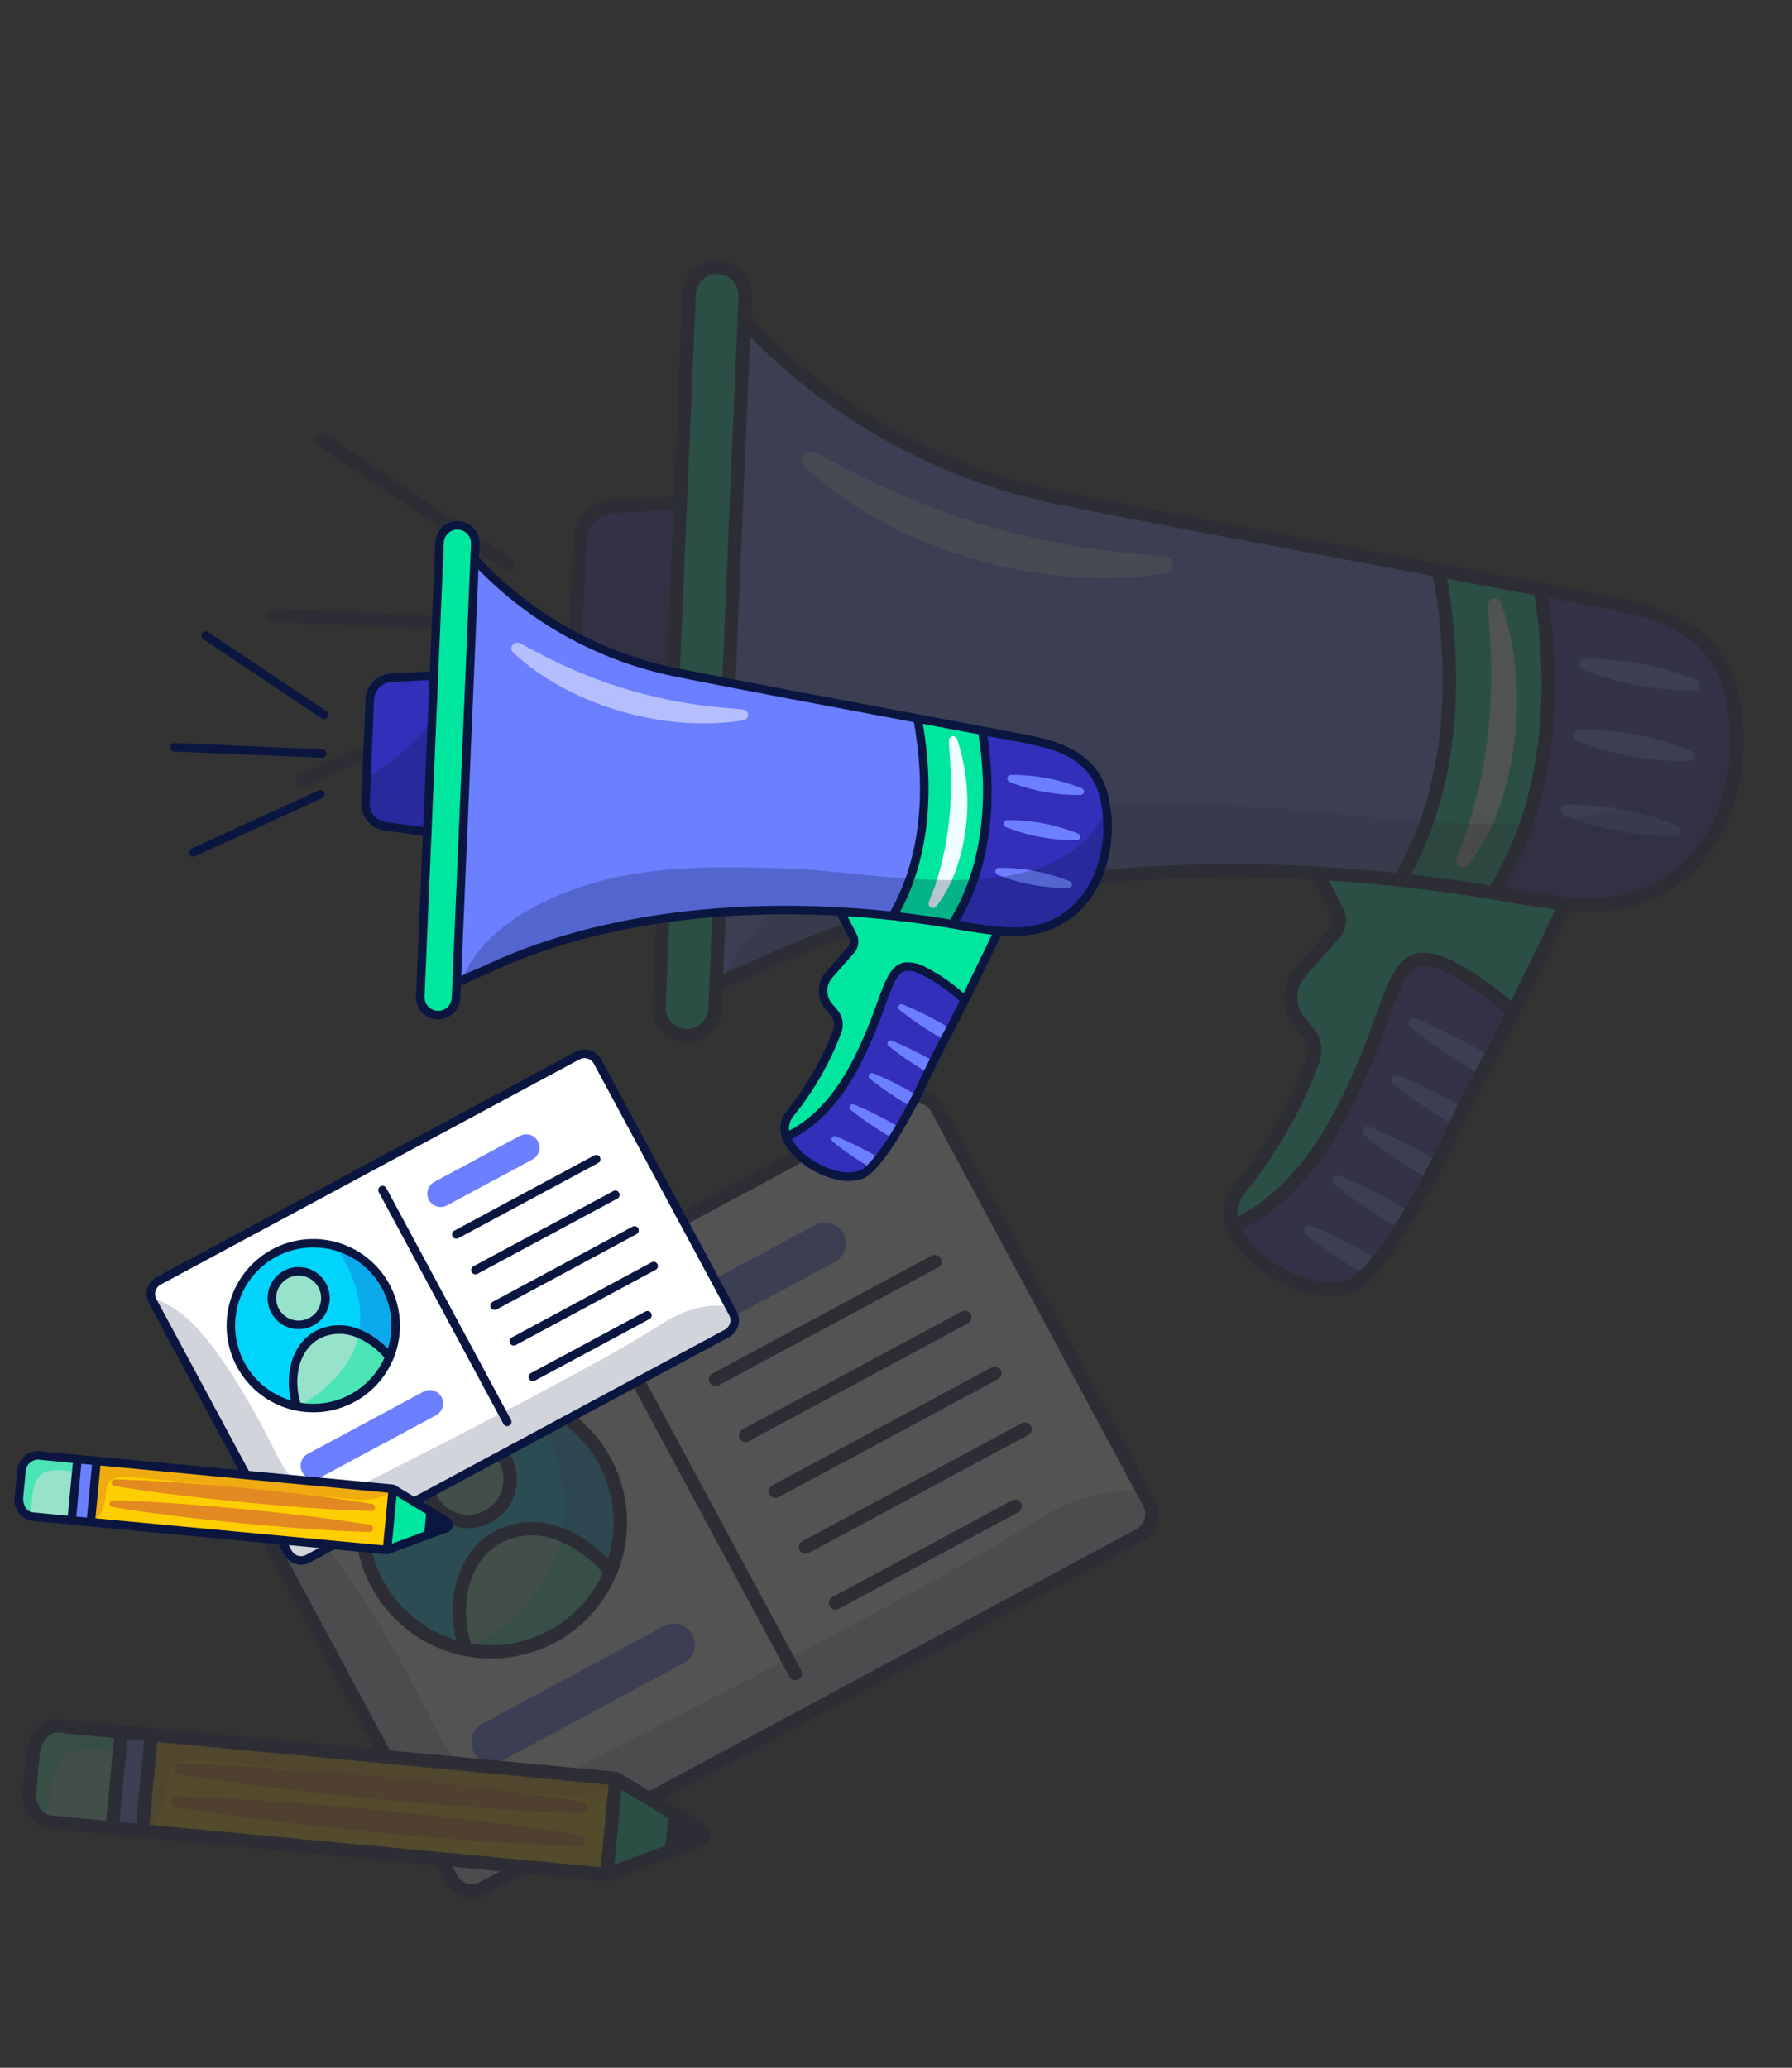 <svg xmlns="http://www.w3.org/2000/svg" width="285.794" height="329.768" viewBox="0 0 285.794 329.768"><rect x="0" y="0" width="285.794" height="329.768" fill="#333333" stroke="none"/><defs><style>.a{opacity:0.16;}.b,.n{fill:#01e69f;}.c,.m{fill:#332fba;}.d{fill:#6b7fff;}.e,.j{fill:#0a1640;}.f,.i{fill:#fff;}.f,.n,.p,.q{opacity:0.5;}.g{fill:#efffff;}.h,.m{opacity:0.25;}.j{opacity:0.18;}.k{fill:#00d4fc;}.l{fill:#96e2cb;}.o{fill:#ffce00;}.p,.r{fill:#e38921;}</style></defs><g transform="translate(-1342.394 -1197.576)"><g class="a" transform="translate(1287.269 1282.626) rotate(-16)"><g transform="matrix(0.999, -0.035, 0.035, 0.999, 85.445, 7.791)"><g transform="translate(119.119 102.887)"><g transform="translate(1.069 1.068)"><path class="b" d="M0,68.26c.135,7.209,10.543,16.871,16.53,14.463C22,80.532,31.07,72.055,36.623,66.15c7.971-8.486,7.971-7.943,16.454-16.591,3.43-3.491,8.236-8.468,15.515-16.149L27.182,0l4.161,25.536a3.245,3.245,0,0,1-1.548,3.32l-7.105,4.22a6.016,6.016,0,0,0-2.5,7.442l.793,1.943a4.59,4.59,0,0,1-.667,4.621A73.694,73.694,0,0,1,2.846,62.944,5.853,5.853,0,0,0,0,68.26Z" transform="translate(0 0)"/><path class="c" d="M0,31.3c.135,7.209,10.543,16.871,16.53,14.463.365-.146.753-.322,1.15-.525a28.024,28.024,0,0,0,2.852-1.7c1.488-1,3.079-2.226,4.7-3.559.828-.686,1.657-1.4,2.484-2.138,1.468-1.3,2.929-2.663,4.321-4,.8-.777,1.582-1.55,2.322-2.3.8-.817,1.563-1.606,2.261-2.35.733-.781,1.4-1.487,2.016-2.121.844-.891,1.586-1.667,2.261-2.351,1.662-1.71,2.885-2.92,4.193-4.19.735-.71,1.491-1.443,2.36-2.294,1.428-1.405,3.175-3.134,5.624-5.636a43.049,43.049,0,0,0-7.332-9.881A8.647,8.647,0,0,0,41.589.069c-4.718-.944-8,7.953-18.983,18.852C16.407,25.077,8.754,30.418,0,31.3Z" transform="translate(0.002 36.957)"/><g transform="translate(10.547 45.601)"><path class="d" d="M.12,1.211A65.227,65.227,0,0,0,4.045,6.63c1.365,1.754,2.816,3.439,4.273,5.106.043.047.091.1.135.151.735-.71,1.491-1.443,2.36-2.294-.015-.015-.02-.027-.035-.043C9.294,7.9,7.782,6.276,6.209,4.7S3.028,1.6,1.288.18A.777.777,0,0,0,.182.291.786.786,0,0,0,.12,1.211Z" transform="translate(26.093 0)"/><path class="d" d="M.124,1.212A65.21,65.21,0,0,0,4.048,6.631q1.619,2.048,3.327,4.01C8.219,9.75,8.961,8.974,9.636,8.29,8.52,7.082,7.383,5.876,6.212,4.706,4.638,3.135,3.022,1.6,1.282.179A.785.785,0,0,0,.124,1.212Z" transform="translate(20.717 7.787)"/><path class="d" d="M.121,1.209A64.9,64.9,0,0,0,4.045,6.628c1.189,1.527,2.447,3,3.712,4.455.8-.777,1.582-1.55,2.322-2.3C8.818,7.4,7.532,6.029,6.206,4.711A64.808,64.808,0,0,0,1.288.178.789.789,0,0,0,.121,1.209Z" transform="translate(13.736 14.115)"/><path class="d" d="M.12,1.209A64.9,64.9,0,0,0,4.046,6.628c1.242,1.6,2.554,3.141,3.885,4.661.828-.686,1.657-1.4,2.484-2.138-1.368-1.5-2.757-3-4.21-4.44A64.553,64.553,0,0,0,1.287.178.789.789,0,0,0,.12,1.209Z" transform="translate(6.756 20.049)"/><path class="d" d="M.125,1.2C1.337,3.1,2.67,4.883,4.048,6.63,5.043,7.9,6.086,9.137,7.136,10.362a28.026,28.026,0,0,0,2.852-1.7C8.751,7.319,7.509,5.993,6.21,4.705,4.637,3.135,3.02,1.6,1.281.178A.785.785,0,0,0,.175.289.777.777,0,0,0,.125,1.2Z" transform="translate(0 26.234)"/></g></g><path class="e" d="M.417,71.97c-.066-.234-.132-.467-.183-.7,0-.021-.005-.041-.011-.063-.063-.3-.116-.6-.152-.9-.015-.118-.015-.234-.025-.352-.016-.2-.039-.4-.043-.6H0a6.908,6.908,0,0,1,3.336-6.235A73.194,73.194,0,0,0,20.55,47.479a3.527,3.527,0,0,0,.511-3.549l-.794-1.943a7.119,7.119,0,0,1,2.945-8.762l7.1-4.22a2.163,2.163,0,0,0,1.04-2.23L27.2,1.239a1.069,1.069,0,0,1,1.726-1L70.333,33.648a1.069,1.069,0,0,1,.1,1.566c-6.429,6.781-11.508,12.068-15.528,16.16h0c-2.454,2.51-4.206,4.241-5.64,5.654-.574.56-1.09,1.062-1.591,1.547l-.255.25c-.864.84-1.665,1.62-2.539,2.488-.658.657-1.354,1.363-2.157,2.188-.67.675-1.405,1.448-2.256,2.345-.261.267-.535.555-.814.849-.382.4-.762.8-1.187,1.257-.511.543-1.05,1.1-1.6,1.667l-.681.7-.15.147c-.627.635-1.277,1.277-1.937,1.92-.087.084-.166.166-.253.25-.043.041-.082.076-.124.118-2.058,1.989-4.233,3.97-6.374,5.757-.123.1-.246.217-.37.32-.572.471-1.112.9-1.637,1.31l-.107.083c-1.1.858-2.111,1.6-3.042,2.229-.178.119-.34.214-.513.325-.2.131-.4.254-.592.376-.227.14-.455.281-.673.408-.286.167-.563.318-.838.464-.11.059-.234.135-.341.189-.025.013-.049.021-.075.035-.4.2-.792.384-1.163.532a6.546,6.546,0,0,1-2.453.455A12.4,12.4,0,0,1,8.9,82.883a21.818,21.818,0,0,1-8.3-10.3c-.037-.114-.084-.227-.119-.341C.46,72.148.442,72.06.417,71.97ZM29.753,3.652l3.712,22.775a4.284,4.284,0,0,1-2.056,4.414L24.3,35.064a4.973,4.973,0,0,0-2.056,6.12l.793,1.94a5.659,5.659,0,0,1-.822,5.693A74.263,74.263,0,0,1,4.492,64.91,4.809,4.809,0,0,0,2.239,68.1c6.83-1.058,13.782-5.058,20.685-11.912A115.555,115.555,0,0,0,32.937,44.626c3.892-4.98,6.461-8.271,9.933-7.58a9.531,9.531,0,0,1,4.694,2.942,43.389,43.389,0,0,1,6.789,8.9c3.678-3.761,8.184-8.453,13.735-14.306ZM15.966,83.065a4.218,4.218,0,0,0,1.242-.267c.321-.127.665-.286,1.02-.467.082-.041.17-.094.254-.136.289-.152.59-.318.9-.5.182-.107.369-.222.558-.34s.4-.25.6-.381a59.934,59.934,0,0,0,5.546-4.193c.662-.558,1.324-1.121,1.987-1.71,1.293-1.146,2.7-2.448,4.172-3.86l.289-.282c.679-.659,1.34-1.314,1.971-1.949.274-.275.542-.552.81-.828.32-.329.628-.651.932-.968.221-.231.445-.464.662-.694.127-.136.233-.246.356-.377.285-.3.564-.6.829-.879,2.33-2.463,3.93-4.1,5.327-5.483.683-.681,1.325-1.31,1.995-1.961l.683-.66c1.507-1.465,3.21-3.127,5.827-5.773l.416-.421c.154-.155.316-.321.475-.483A41.576,41.576,0,0,0,46.058,41.5a7.7,7.7,0,0,0-3.609-2.363c-2.178-.451-4.427,2.444-7.83,6.8A117.109,117.109,0,0,1,24.429,57.705c-7.342,7.288-14.8,11.509-22.2,12.559.005.037.012.076.019.115a9.555,9.555,0,0,0,.294,1.245c.013.044.031.09.045.134A12.566,12.566,0,0,0,3.106,73.1l.007.016c.206.453.449.911.713,1.365.028.048.052.1.08.143.258.435.543.865.846,1.292l.138.2c.3.417.631.828.975,1.23l.171.2c.352.4.719.792,1.1,1.169.057.056.115.11.172.164.4.382.813.753,1.243,1.1.041.035.084.065.126.1.455.364.921.711,1.4,1.031A9.833,9.833,0,0,0,15.966,83.065Z" transform="translate(0 0)"/></g><g transform="translate(0 0)"><g transform="translate(43.668 1.067)"><path class="d" d="M37.042,0,0,99.417c.218-.04.44-.068.663-.1l.793-.1c3.093-.384,6.166-.611,7.066-.721,33.255-4.172,69.45,4.8,100.45,18.743q6.981,3.133,13.559,6.568c.032.021.078.039.1.058,10.976,5.725,21.222,11.916,33.239,4.193,6.442-4.143,10.773-11.973,12.167-19.673a29.715,29.715,0,0,0,.467-3.936,15.822,15.822,0,0,0-.762-5.868c-1.943-5.875-7.187-9.607-12.139-12.441-1.677-.948-5.657-3.138-11.017-6.074-4.137-2.258-9.089-4.962-14.456-7.9C111.391,61.936,87.607,48.955,76.281,42.544A93.483,93.483,0,0,1,37.042,0Z" transform="translate(9.992 9.615)"/><g transform="translate(0 0)"><path class="b" d="M0,45.073c4.653,2.089,9.18,4.289,13.566,6.568.029.021.071.036.1.056C24.639,57.421,34.886,63.614,46.9,55.89c7.546-4.853,12.2-14.757,12.636-23.605.461-9.419-6.465-14.637-12.9-18.307-1.674-.951-5.652-3.143-11.019-6.078C31.479,5.641,26.524,2.935,21.159,0,19.493,12.7,14.555,32.1,0,45.073Z" transform="translate(118.962 81.786)"/><path class="b" d="M39.983,2.916.283,109.468a4.472,4.472,0,1,0,8.381,3.123L48.365,6.039a4.472,4.472,0,1,0-8.382-3.123Z"/></g><g transform="translate(1.862 31.2)"><path class="c" d="M.36,27.905,9.37,3.723A5.724,5.724,0,0,1,16.209.2L26.482,2.957,12.8,39.681,3.224,35.048A5.725,5.725,0,0,1,.36,27.905Z" transform="translate(0 0)"/><path class="c" d="M22.045,0c5.367,2.935,9.345,5.128,11.019,6.078,6.439,3.67,13.365,8.887,12.9,18.305-.436,8.85-5.09,18.753-12.636,23.607C21.321,55.715,11.073,49.522.1,43.8c-.029-.02-.071-.035-.1-.056C14.6,31.562,20.04,13.014,22.045,0Z" transform="translate(130.666 58.485)"/></g><path class="f" d="M13.075,10.761C7.624,5.924,2.613.457,2.68.53,1.462-.771-.651.548.194,2.079c9.532,17.3,30.375,31.052,49.518,33.945A1.344,1.344,0,0,0,50.4,33.43C47.812,32.032,30.787,26.479,13.075,10.761Z" transform="translate(48.791 32.703)"/><path class="g" d="M3.493,33.515,2.75,34.561l-.822.976C1.014,36.628.184,37.711.24,37.637a1.1,1.1,0,0,0,1.53,1.555,36.218,36.218,0,0,0,6.1-5.483C16.322,23.557,19.9,10.8,19.562,1A1.038,1.038,0,0,0,17.515.8C16.418,3.917,14.219,18.7,3.493,33.515Z" transform="translate(128.365 88.703)"/><g transform="translate(146.756 102.384)"><path class="d" d="M17.062,8.765A46.6,46.6,0,0,0,1.139.033.906.906,0,0,0,.3,1.577a46.61,46.61,0,0,0,15.974,8.64.852.852,0,0,0,.79-1.452Z" transform="translate(10.02 0)"/><path class="d" d="M17.062,8.765A46.456,46.456,0,0,0,1.139.033.905.905,0,0,0,.3,1.576a46.4,46.4,0,0,0,15.974,8.641.852.852,0,0,0,.79-1.452Z" transform="translate(5.632 10.465)"/><path class="d" d="M17.062,8.765A46.6,46.6,0,0,0,1.14.033.906.906,0,0,0,.3,1.577a46.6,46.6,0,0,0,15.972,8.64.852.852,0,0,0,.792-1.452Z" transform="translate(0 21.191)"/></g><g class="h" transform="translate(1.862 44.705)"><path class="e" d="M2.547,8.53.36,14.4a5.725,5.725,0,0,0,2.864,7.143L12.8,26.175,22.552,0A55.73,55.73,0,0,1,2.547,8.53Z" transform="translate(0 0)"/><path class="e" d="M0,13.021c3.093-.384,6.166-.611,7.066-.721,33.255-4.172,69.45,4.8,100.45,18.743q6.981,3.133,13.559,6.568c.032.021.078.039.1.058,10.976,5.725,21.222,11.916,33.239,4.193,6.442-4.143,10.773-11.973,12.167-19.673-19.707,21.56-58.043-2.508-80.435-10.579C70.127,5.842,53.682.048,36.452,0,24.083-.033,8.223,2.743,0,13.021Z" transform="translate(9.585 51.112)"/></g></g><path class="e" d="M14.389,72.486l-8.7-4.212A6.761,6.761,0,0,1,2.29,59.8l9.01-24.18a6.763,6.763,0,0,1,8.119-4.186l9.333,2.508,11.3-30.33A5.553,5.553,0,0,1,47.176.347a5.467,5.467,0,0,1,3.1,2.887,5.477,5.477,0,0,1,.159,4.245l-1.173,3.149A92.938,92.938,0,0,0,87.869,52.3c11.068,6.264,34.087,18.834,52.582,28.935l1.253.683,2.079,1.139,10.175,5.561c.754.41,1.495.816,2.2,1.2l1.753.96c2.131,1.167,3.97,2.178,5.479,3.011,1.8.992,3.047,1.685,3.8,2.112.784.449,1.6.935,2.412,1.455l.079.049c.783.5,1.571,1.038,2.345,1.615.067.048.132.1.2.15q.467.351.924.723c.076.062.152.123.227.186.357.3.709.6,1.052.913l.005,0q.533.491,1.04,1.013l.147.158q.413.433.8.889c.071.083.14.166.21.25q.381.461.735.948c.045.06.091.119.135.179a17.658,17.658,0,0,1,1.48,2.483c.047.1.091.2.136.3q.237.51.439,1.04c.049.127.1.253.143.382.036.1.078.193.111.293.07.209.118.425.179.638s.12.4.17.607c.084.341.148.687.21,1.036.033.186.074.368.1.558.055.384.087.777.116,1.17.012.17.033.334.041.507.023.517.02,1.042,0,1.572,0,.059,0,.115,0,.175-.033.687-.1,1.374-.176,2.06l-.008.064a33.632,33.632,0,0,1-7.259,17.184c-.132.16-.263.322-.4.479-.183.213-.37.417-.559.622s-.386.418-.583.62c-.16.164-.322.325-.485.484-.246.241-.5.472-.75.7-.13.118-.259.235-.392.349q-.493.425-1,.817c-.068.051-.132.107-.2.156-.431.324-.866.634-1.31.92a21.971,21.971,0,0,1-12.142,3.76c-7.13,0-13.837-3.526-20.4-6.975L133.2,135.5c-.024-.013-.047-.025-.071-.04l-.036-.021c-4.482-2.332-9.022-4.529-13.5-6.536-34.961-15.726-70.436-22.35-99.883-18.656-.312.036-.88.088-1.618.156-1.362.123-3.42.312-5.446.563l-.793.1-.015,0-1.106,2.966a5.545,5.545,0,0,1-7.132,3.26,5.542,5.542,0,0,1-3.25-7.129Zm153.386,64.343q.449-.345.882-.718c.144-.124.287-.254.429-.384.2-.182.4-.369.6-.56s.373-.366.555-.556c.13-.134.255-.27.382-.408.229-.249.457-.5.679-.759.033-.039.064-.079.1-.118a31.521,31.521,0,0,0,6.649-14.452,28.963,28.963,0,0,0,.449-3.792c0-.066,0-.13,0-.2.017-.452.02-.9,0-1.329-.007-.171-.028-.337-.041-.505-.024-.325-.049-.649-.094-.961-.028-.193-.067-.381-.1-.571-.049-.273-.1-.546-.163-.809-.057-.233-.126-.461-.194-.69-.053-.179-.107-.358-.166-.535a14.619,14.619,0,0,0-.762-1.824c-.039-.076-.082-.148-.12-.223a15.644,15.644,0,0,0-.931-1.547c-.044-.065-.084-.132-.13-.2a17.914,17.914,0,0,0-1.165-1.471c-.1-.111-.2-.219-.3-.329-.368-.4-.75-.788-1.147-1.159-.072-.068-.139-.139-.213-.206-.439-.4-.9-.781-1.362-1.15q-.243-.193-.489-.381c-.4-.306-.81-.6-1.223-.89q-.241-.166-.483-.329-.614-.413-1.235-.8-.3-.191-.61-.376c-.31-.189-.619-.37-.929-.55-.17-.1-.338-.2-.508-.3-.983-.558-2.825-1.579-5.346-2.966l-.947-.52q-1.55-.852-3.385-1.857c-2.19,12.935-7.625,30.023-20.973,41.864l.487.255c10.051,5.284,19.542,10.279,30.38,3.309.41-.263.813-.547,1.209-.844C167.632,136.945,167.7,136.885,167.775,136.829Zm-42.138-7.465c.658.313,1.31.61,1.969.929q2.9,1.408,5.819,2.921c13.6-11.668,18.959-29.023,21.04-41.89l-2.3-1.257c-2.92-1.594-6.142-3.353-9.564-5.226l-.566-.309c-1.927,13.183-7.009,30.676-20.094,43.085C123.167,128.177,124.4,128.777,125.637,129.364ZM17.9,108.275c.709-.064,1.255-.115,1.55-.15,29.641-3.718,65.259,2.871,100.356,18.54,13.4-12.27,18.407-30.09,20.222-43.232l-.6-.328C120.925,73,97.9,60.427,86.817,54.155a95.3,95.3,0,0,1-38.6-40.72L12.683,108.808C14.643,108.572,16.59,108.394,17.9,108.275Zm.965-74.781A4.631,4.631,0,0,0,13.3,36.363l-9.01,24.18a4.633,4.633,0,0,0,2.328,5.808l8.518,4.123L28,35.95Zm-16.42,80.02a3.406,3.406,0,0,0,6.287-.229L48.432,6.733a3.406,3.406,0,0,0-3.184-4.6,3.413,3.413,0,0,0-3.194,2.219L30.416,35.593v0L16.732,72.32v0L2.354,110.909A3.391,3.391,0,0,0,2.445,113.513Z" transform="translate(42.599 0)"/><path class="e" d="M.407.229a1.067,1.067,0,0,1,1.5.179L23.877,28.34A1.068,1.068,0,1,1,22.2,29.661L.229,1.729A1.069,1.069,0,0,1,.407.229Z" transform="translate(19.733 6.984)"/><path class="e" d="M.946,4.013,35.677.006a1.077,1.077,0,0,1,1.185.939,1.071,1.071,0,0,1-.94,1.185L1.192,6.136c-.041,0-.083.007-.123.007a1.068,1.068,0,0,1-.123-2.13Z" transform="translate(0 53.631)"/><path class="e" d="M.067.694A1.073,1.073,0,0,1,1.441.066L36.077,12.971a1.069,1.069,0,0,1-.374,2.07,1.11,1.11,0,0,1-.373-.067L.7,2.069A1.07,1.07,0,0,1,.067.694Z" transform="translate(3.665 31.146)"/></g></g><g transform="translate(26.106 179.781) rotate(-30)"><g transform="translate(1.068 1.066)"><path class="i" d="M142.323,41.092l-21.75,68.034a3.744,3.744,0,0,1-4.7,2.425L2.6,75.341a3.742,3.742,0,0,1-2.424-4.7L21.929,2.6a4.116,4.116,0,0,1,.4-.86,4.917,4.917,0,0,1,.414-.535A3.733,3.733,0,0,1,26.631.179L139.9,36.39A3.742,3.742,0,0,1,142.323,41.092Z" transform="translate(0 0)"/><path class="j" d="M121.167,105.525l-.594,1.857a3.744,3.744,0,0,1-4.7,2.425L2.6,73.6a3.742,3.742,0,0,1-2.424-4.7L21.929.86a4.116,4.116,0,0,1,.4-.86A24.7,24.7,0,0,1,24.7,8.556c1.108,10.623-4.628,29.371-8.207,39.435-5.269,14.726-1.749,18.7,7.966,22.1C106.5,98.82,103.6,94.8,111.394,98.092A22,22,0,0,1,121.167,105.525Z" transform="translate(0 1.744)"/><path class="k" d="M40.238,26.985A20.62,20.62,0,0,1,3.471,32.067c-.078-.11-.154-.218-.229-.336a20.622,20.622,0,1,1,37-4.747Z" transform="translate(24.807 15.152)"/><g transform="translate(28.051 21.665)"><path class="l" d="M24.931,17.3a20.53,20.53,0,0,1-13.919.42c-.341-.11-.664-.227-.984-.358a15.751,15.751,0,0,1-1.5-.626,18.8,18.8,0,0,1-2.472-1.4c-.227-.144-.452-.3-.675-.461a8.551,8.551,0,0,1-.713-.531c-.233-.176-.461-.365-.677-.549q-.562-.483-1.07-.992c-.213-.2-.406-.4-.587-.606-.388-.413-.758-.836-1.108-1.28-.178-.215-.35-.444-.508-.669-.174-.229-.332-.453-.488-.69C.147,9.445.08,9.336,0,9.224,3.733,2.341,10.563-1.443,16.6.514a11.9,11.9,0,0,1,7.225,7.18A19.154,19.154,0,0,1,24.931,17.3Z" transform="translate(0 16.001)"/><path class="l" d="M.329,4.633A6.7,6.7,0,1,0,8.767.329,6.7,6.7,0,0,0,.329,4.633Z" transform="translate(13.084 0)"/></g><path class="m" d="M13.17,16.111A20.545,20.545,0,0,1,1.107,28.944,19.154,19.154,0,0,0,0,19.343C7.013,14.809,10.238,6.665,11.718,0A20.493,20.493,0,0,1,13.17,16.111Z" transform="translate(51.874 26.017)"/><path class="n" d="M24.7,9.6a20.53,20.53,0,0,1-13.919.42c-.341-.11-.664-.227-.984-.358a15.751,15.751,0,0,1-1.5-.626,18.8,18.8,0,0,1-2.472-1.4c-.227-.144-.452-.3-.675-.461a8.551,8.551,0,0,1-.713-.531c-.233-.176-.461-.365-.677-.549q-.562-.483-1.07-.992c-.213-.2-.406-.4-.587-.606C1.717,4.087,1.346,3.665,1,3.221c-.178-.215-.35-.444-.508-.669C.314,2.324.156,2.1,0,1.863c10.7,3,18.265,1.62,23.6-1.863A19.154,19.154,0,0,1,24.7,9.6Z" transform="translate(28.277 45.36)"/><g transform="translate(16.999 32.429)"><path class="d" d="M34.678,16.7a3.333,3.333,0,0,1-1.018-.16L2.325,6.527A3.342,3.342,0,1,1,4.362.16L35.7,10.176A3.343,3.343,0,0,1,34.678,16.7Z" transform="translate(0 24.473)"/><path class="d" d="M26.466,14.08a3.339,3.339,0,0,1-1.019-.16L2.325,6.528A3.342,3.342,0,1,1,4.362.161L27.483,7.554a3.342,3.342,0,0,1-1.017,6.526Z" transform="translate(70.973 0)"/></g></g><g transform="translate(0 0)"><path class="e" d="M141.292,36.439,28.025.228A4.824,4.824,0,0,0,23,1.579a5.94,5.94,0,0,0-.521.681,5.246,5.246,0,0,0-.5,1.084L.228,71.38a4.818,4.818,0,0,0,3.117,6.046l113.268,36.21a4.808,4.808,0,0,0,6.045-3.117l21.751-68.034A4.815,4.815,0,0,0,141.292,36.439Zm1.082,5.395-21.751,68.036a2.682,2.682,0,0,1-3.36,1.731L4,75.391a2.677,2.677,0,0,1-1.733-3.36L24.013,4a3,3,0,0,1,.279-.61,3.8,3.8,0,0,1,.3-.39,2.672,2.672,0,0,1,1.965-.861,2.623,2.623,0,0,1,.814.128l113.266,36.21A2.676,2.676,0,0,1,142.374,41.834Z"/><path class="e" d="M29.647,41.868A21.677,21.677,0,1,0,3.409,33.375l.017.027c.007.011.011.023.017.033l.2.3c.17.257.342.5.505.715s.313.425.471.622A21.783,21.783,0,0,0,6.331,37c.048.047.095.1.142.147s.11.1.162.148c.278.271.56.539.853.793.04.036.076.074.116.108.233.2.479.4.693.562l.016.012c.234.183.473.358.714.532.013.008.028.021.041.031.1.075.2.139.309.211q.642.441,1.313.837c.2.119.405.238.61.35.25.135.5.263.758.389.11.055.214.116.325.168.25.118.467.211.681.3.63.271,1.272.523,1.933.737a21.493,21.493,0,0,0,13.579-.09c.353-.118.71-.222,1.058-.358Zm-1.925-1.591c-.249.08-.5.162-.747.231s-.532.138-.8.2-.542.128-.814.181c-.254.048-.508.084-.763.122-.289.044-.578.09-.868.119-.241.025-.481.037-.722.053-.306.02-.611.044-.917.051-.225,0-.448-.005-.673-.008-.324-.005-.646-.005-.968-.027-.2-.012-.389-.039-.584-.056-.352-.033-.7-.063-1.054-.115-.124-.019-.247-.048-.37-.07a19.46,19.46,0,0,1-2.792-.674c-.07-.023-.138-.047-.206-.071-.249-.084-.492-.179-.737-.273l-.017-.007c-.234-.082-.481-.179-.745-.291-.328-.14-.648-.3-.967-.452-.214-.106-.427-.214-.636-.329s-.4-.226-.6-.342c-.27-.162-.539-.318-.809-.5-.049-.032-.1-.072-.152-.106q-.289-.193-.57-.394c-.186-.126-.365-.259-.564-.422-.267-.209-.528-.425-.785-.648-.237-.207-.469-.427-.7-.652-.131-.126-.262-.251-.39-.381s-.237-.238-.353-.366c-.368-.39-.717-.789-1.062-1.226l-.023-.031c-.266-.338-.517-.69-.762-1.047C9.2,26.53,15.3,23.4,20.58,25.118a10.861,10.861,0,0,1,6.566,6.565,17.84,17.84,0,0,1,1.11,8.41C28.078,40.156,27.9,40.219,27.722,40.277ZM3.1,15.66A19.579,19.579,0,0,1,21.671,2.136a19.606,19.606,0,0,1,17.243,10.31,19.346,19.346,0,0,1,1.377,15.28h0a19.453,19.453,0,0,1-9.837,11.426,19.646,19.646,0,0,0-1.328-8.274,12.959,12.959,0,0,0-7.886-7.794c-5.957-1.929-12.691,1.173-16.895,7.6A19.5,19.5,0,0,1,3.1,15.66Z" transform="translate(24.807 15.146)"/><path class="e" d="M5.375,15.159A7.768,7.768,0,1,0,.851,11.3,7.791,7.791,0,0,0,5.375,15.159ZM2.416,6.032a5.63,5.63,0,1,1,7.914,6.753A5.63,5.63,0,0,1,2.416,6.032Z" transform="translate(41.133 21.661)"/><path class="e" d="M21.441.051A1.069,1.069,0,0,0,20.1.743L.051,63.449a1.068,1.068,0,1,0,2.035.651L22.132,1.395A1.069,1.069,0,0,0,21.441.051Z" transform="translate(61.799 24.693)"/><path class="e" d="M39.236,12.148,1.395.049A1.069,1.069,0,1,0,.743,2.086l37.841,12.1a1.068,1.068,0,1,0,.651-2.035Z" transform="translate(86.687 45.669)"/><path class="e" d="M39.236,12.148,1.395.051A1.069,1.069,0,0,0,.743,2.086l37.842,12.1a1.068,1.068,0,1,0,.651-2.035Z" transform="translate(83.607 55.3)"/><path class="e" d="M39.236,12.148,1.394.051A1.068,1.068,0,0,0,.743,2.086l37.842,12.1a1.069,1.069,0,0,0,.651-2.036Z" transform="translate(80.528 64.933)"/><path class="e" d="M39.237,12.149,1.395.052A1.068,1.068,0,1,0,.743,2.087l37.842,12.1a1.068,1.068,0,0,0,.651-2.035Z" transform="translate(77.448 74.565)"/><path class="e" d="M32.37,9.952,1.394.05A1.068,1.068,0,1,0,.743,2.085l30.975,9.9a1.068,1.068,0,1,0,.651-2.035Z" transform="translate(74.369 84.199)"/></g></g><g transform="matrix(-0.07, -0.998, 0.998, -0.07, 3.804, 254.391)"><g transform="translate(1.064 1.063)"><path class="o" d="M.014,71a.142.142,0,0,0,.068.19l7.81,3.717,5.943,2.829.025-.053L47.6,6.609,33.717,0,32.3,2.982l-1.52,3.21Z" transform="translate(0.041 11.299)"/><path class="p" d="M.935,77.684,34.68,6.609,20.792,0,19.375,2.983c-1.5,3.155,1.925,5.324,4.185,6.542,6.719,3.618,6.112-.6-19.31,53.035C2.421,66.42-1.892,73.616.935,77.684Z" transform="translate(12.966 11.299)"/><g transform="translate(0 0.006)"><path class="b" d="M.025,4.5.056,9.433l.037,6.438a.814.814,0,0,0,.41.671.886.886,0,0,0,1.028.012l5.01-4.033,7.34-5.915L0,0Z" transform="translate(0 82.409)"/><path class="l" d="M15.762,3.156,10.27.543C8.077-.5,5.4-.038,4.459,1.919L0,11.3l11.142,5.3L13.883,17.9l4.464-9.374C19.232,6.656,18.068,4.254,15.762,3.156Z" transform="translate(33.763 0)"/></g><g class="q" transform="translate(0 0)"><path class="b" d="M.025,4.5a2.233,2.233,0,0,0,.5.281c.931.378,2.015.147,2.962.48,1.556.54,2.258,2.476,1.932,4.086C4.839,12.223,1.869,14.106.5,16.542a.886.886,0,0,0,1.028.012l5.01-4.033,7.34-5.915L0,0Z" transform="translate(0 82.415)"/><path class="b" d="M10.6,3.162,5.1.549A4.666,4.666,0,0,0,0,.977C1.048,3.33,5.585,3.109,8.12,7.046c1.949,3.024-2.075,8.108-2.436,10.166l2.741,1.306,4.756-9.984C14.066,6.662,12.9,4.259,10.6,3.162Z" transform="translate(38.929 0)"/></g><path class="d" d="M0,4.343l13.881,6.614,2.062-4.343L2.062,0Z" transform="translate(31.893 10.874)"/><g transform="translate(5.682 21.176)"><path class="r" d="M29.433,1.152c-3.978,10.023-8.454,19.806-13.055,29.53-4.649,9.7-9.424,19.343-14.7,28.743a.894.894,0,0,1-1.611-.769c3.99-10.016,8.484-19.791,13.1-29.506C17.835,19.458,22.626,9.824,27.918.429a.841.841,0,0,1,1.515.723Z" transform="translate(0 0)"/><path class="r" d="M29.432,1.153c-3.978,10.021-8.454,19.8-13.054,29.53-4.649,9.7-9.425,19.342-14.7,28.743a.9.9,0,0,1-1.612-.77c3.99-10.016,8.482-19.791,13.1-29.506,4.668-9.692,9.46-19.326,14.75-28.72a.841.841,0,0,1,1.515.723Z" transform="translate(4.758 2.271)"/></g></g><path class="e" d="M51.048,3.264,45.553.644C42.705-.707,39.47.136,38.32,2.529L34.161,11.3a.185.185,0,0,0-.04.053c-.027.04-.04.08-.067.12l-.2.428L32,15.819.16,82.9c-.013.027-.027.04-.027.067a.773.773,0,0,0-.067.187A.714.714,0,0,0,0,83.487L.094,99.345a1.845,1.845,0,0,0,.9,1.564,1.991,1.991,0,0,0,1.137.348,1.824,1.824,0,0,0,1.15-.4l12.341-9.934a1.065,1.065,0,0,0,.2-.227,1,1,0,0,0,.094-.16c.013-.013.027-.013.027-.027l33.72-71.051.027-.053.187-.4,4.265-8.945C55.273,7.663,53.883,4.615,51.048,3.264ZM35.325,13.787l.2-.428,11.953,5.7-.2.414v.013l-.949,1.992-11.953-5.7ZM6.2,95.761,2.193,93.851h0l-.053-8.664,10.8,5.148Zm8.236-7.1L2.5,82.979,33.466,17.7l11.967,5.7ZM52.212,9.134l-3.811,8-11.953-5.7,3.8-7.982c.7-1.444,2.835-1.618,4.4-.882L50.126,5.19C51.9,6.032,52.84,7.81,52.212,9.134Z" transform="translate(0 0)"/></g></g><g transform="translate(1307.269 1308.396) rotate(-16)"><g transform="matrix(0.999, -0.035, 0.035, 0.999, 54.479, 4.968)"><g transform="translate(75.949 65.6)"><g transform="translate(0.681 0.681)"><path class="b" d="M0,43.522c.086,4.6,6.722,10.757,10.539,9.221,3.485-1.4,9.269-6.8,12.809-10.567,5.083-5.411,5.083-5.065,10.491-10.578,2.187-2.226,5.251-5.4,9.892-10.3L17.331,0l2.653,16.282A2.069,2.069,0,0,1,19,18.4l-4.53,2.69a3.836,3.836,0,0,0-1.6,4.745l.506,1.239a2.926,2.926,0,0,1-.425,2.946A46.988,46.988,0,0,1,1.815,40.133,3.732,3.732,0,0,0,0,43.522Z"/><path class="c" d="M0,19.959c.086,4.6,6.722,10.757,10.539,9.221.233-.093.48-.205.733-.335a17.863,17.863,0,0,0,1.818-1.083c.949-.638,1.963-1.419,3-2.269.528-.437,1.056-.893,1.584-1.363.936-.829,1.868-1.7,2.755-2.551.511-.5,1.008-.988,1.481-1.465.508-.521,1-1.024,1.442-1.5.467-.5.892-.948,1.286-1.352.538-.568,1.011-1.063,1.442-1.5,1.06-1.09,1.84-1.862,2.673-2.672.469-.453.951-.92,1.5-1.463.91-.9,2.025-2,3.586-3.593a27.448,27.448,0,0,0-4.675-6.3A5.513,5.513,0,0,0,26.517.044c-3.008-.6-5.1,5.071-12.1,12.02C10.461,15.989,5.581,19.394,0,19.959Z" transform="translate(0.001 23.563)"/><g transform="translate(6.724 29.075)"><path class="d" d="M.076.772a41.579,41.579,0,0,0,2.5,3.455C3.45,5.346,4.375,6.42,5.3,7.483c.027.03.058.066.086.1.469-.453.951-.92,1.5-1.463-.009-.009-.013-.017-.022-.027C5.926,5.039,4.962,4,3.959,3S1.93,1.021.821.115A.5.5,0,0,0,.116.186.5.5,0,0,0,.076.772Z" transform="translate(16.637 0)"/><path class="d" d="M.079.773a41.578,41.578,0,0,0,2.5,3.455Q3.613,5.534,4.7,6.785c.538-.568,1.011-1.063,1.442-1.5C5.432,4.515,4.707,3.746,3.961,3,2.957,2,1.927,1.02.817.114A.5.5,0,0,0,.079.773Z" transform="translate(13.209 4.965)"/><path class="d" d="M.077.771a41.372,41.372,0,0,0,2.5,3.455c.758.974,1.56,1.912,2.367,2.841.511-.5,1.008-.988,1.481-1.465C5.622,4.719,4.8,3.844,3.957,3A41.321,41.321,0,0,0,.821.113.5.5,0,0,0,.077.771Z" transform="translate(8.758 9)"/><path class="d" d="M.077.771a41.378,41.378,0,0,0,2.5,3.455c.792,1.018,1.628,2,2.477,2.972C5.585,6.76,6.113,6.3,6.641,5.835,5.769,4.875,4.883,3.919,3.956,3A41.153,41.153,0,0,0,.821.113.5.5,0,0,0,.077.771Z" transform="translate(4.308 12.783)"/><path class="d" d="M.08.767c.772,1.21,1.622,2.346,2.5,3.46.634.806,1.3,1.6,1.968,2.379A17.861,17.861,0,0,0,6.368,5.523C5.579,4.667,4.787,3.821,3.96,3,2.956,2,1.926,1.02.817.113A.5.5,0,0,0,.112.184.5.5,0,0,0,.08.767Z" transform="translate(0 16.727)"/></g></g><path class="e" d="M.266,45.887c-.042-.149-.084-.3-.117-.446,0-.014,0-.026-.007-.04-.04-.192-.074-.384-.1-.575-.009-.075-.009-.149-.016-.224C.019,44.474,0,44.345,0,44.217H0a4.4,4.4,0,0,1,2.127-3.975A46.669,46.669,0,0,0,13.1,30.272a2.249,2.249,0,0,0,.326-2.263l-.506-1.239A4.539,4.539,0,0,1,14.8,21.185l4.529-2.69a1.379,1.379,0,0,0,.663-1.422L17.34.79a.682.682,0,0,1,1.1-.639l26.4,21.3a.681.681,0,0,1,.066,1c-4.1,4.324-7.337,7.695-9.9,10.3h0c-1.564,1.6-2.682,2.7-3.6,3.605-.366.357-.695.677-1.014.986l-.163.159c-.551.535-1.061,1.033-1.619,1.586-.419.419-.864.869-1.375,1.395-.427.431-.9.923-1.438,1.5-.166.171-.341.354-.519.541-.244.257-.486.513-.757.8-.326.346-.669.7-1.02,1.063l-.434.448-.1.094c-.4.4-.814.814-1.235,1.224-.055.054-.106.106-.161.159l-.079.075c-1.312,1.268-2.7,2.531-4.064,3.671-.078.066-.157.138-.236.2-.365.3-.709.574-1.043.835l-.068.053c-.7.547-1.346,1.022-1.939,1.421-.113.076-.217.136-.327.207-.127.084-.252.162-.378.24-.145.09-.29.179-.429.26-.182.107-.359.2-.535.3-.07.038-.149.086-.217.12-.016.009-.032.014-.048.022-.257.129-.5.245-.742.339a4.174,4.174,0,0,1-1.564.29,7.9,7.9,0,0,1-4.235-1.5,13.911,13.911,0,0,1-5.291-6.57C.362,46.2.332,46.13.31,46.058.293,46,.282,45.945.266,45.887ZM18.97,2.329,21.337,16.85a2.731,2.731,0,0,1-1.311,2.814l-4.531,2.692a3.171,3.171,0,0,0-1.311,3.9l.506,1.237a3.608,3.608,0,0,1-.524,3.63,47.351,47.351,0,0,1-11.3,10.261A3.066,3.066,0,0,0,1.428,43.42c4.355-.674,8.787-3.225,13.189-7.595A73.678,73.678,0,0,0,21,28.453c2.482-3.176,4.119-5.273,6.333-4.833A6.077,6.077,0,0,1,30.326,25.5a27.665,27.665,0,0,1,4.329,5.675c2.345-2.4,5.218-5.389,8.758-9.122ZM10.179,52.961a2.689,2.689,0,0,0,.792-.171c.2-.081.424-.182.65-.3.052-.026.108-.06.162-.087.184-.1.376-.2.576-.32.116-.068.235-.142.355-.217s.254-.159.384-.243a38.211,38.211,0,0,0,3.536-2.673c.422-.356.844-.714,1.267-1.09.824-.731,1.72-1.561,2.66-2.461l.184-.18c.433-.42.854-.838,1.257-1.243.175-.176.345-.352.517-.528.2-.21.4-.415.594-.617.141-.147.284-.3.422-.442.081-.087.148-.157.227-.24.182-.194.36-.383.529-.56,1.486-1.57,2.505-2.611,3.4-3.5.436-.434.845-.835,1.272-1.251l.436-.421c.961-.934,2.047-1.994,3.715-3.681l.265-.268.3-.308a26.508,26.508,0,0,0-4.311-5.7,4.907,4.907,0,0,0-2.3-1.506c-1.389-.287-2.823,1.558-4.992,4.336a74.664,74.664,0,0,1-6.5,7.5C10.895,41.439,6.137,44.13,1.422,44.8c0,.024.008.049.012.073a6.091,6.091,0,0,0,.188.794c.009.028.02.057.029.085a8.014,8.014,0,0,0,.33.855l0,.01c.131.289.286.581.454.87.018.031.033.061.051.091.165.277.346.552.54.824l.088.124c.194.266.4.528.621.784l.109.125c.224.255.459.5.7.745l.11.1c.255.244.518.48.793.7.026.022.054.042.08.063.29.232.587.453.894.657A6.269,6.269,0,0,0,10.179,52.961Z"/></g><g transform="translate(0 0)"><g transform="translate(27.842 0.68)"><path class="d" d="M23.617,0,0,63.388c.139-.026.28-.043.423-.061l.506-.062c1.972-.245,3.932-.39,4.505-.459,21.2-2.66,44.281,3.06,64.046,11.95q4.451,2,8.645,4.187c.02.014.049.025.064.037,7,3.65,13.531,7.6,21.193,2.673,4.107-2.642,6.869-7.634,7.758-12.544a18.949,18.949,0,0,0,.3-2.51,10.088,10.088,0,0,0-.486-3.742c-1.239-3.746-4.582-6.125-7.74-7.932-1.069-.6-3.607-2-7.025-3.873-2.638-1.44-5.8-3.164-9.217-5.037-11.948-6.525-27.112-14.8-34.333-18.889A59.6,59.6,0,0,1,23.617,0Z" transform="translate(6.371 6.13)"/><g transform="translate(0 0)"><path class="b" d="M0,28.738c2.967,1.332,5.853,2.735,8.649,4.187.019.014.045.023.064.036,7,3.65,13.53,7.6,21.188,2.673,4.811-3.095,7.779-9.409,8.057-15.051.294-6.006-4.122-9.332-8.227-11.672-1.067-.606-3.6-2-7.025-3.875C20.071,3.6,16.912,1.871,13.491,0,12.428,8.1,9.28,20.466,0,28.738Z" transform="translate(75.849 52.146)"/><path class="b" d="M25.493,1.859.181,69.8a2.851,2.851,0,1,0,5.343,1.991L30.837,3.851a2.852,2.852,0,1,0-5.344-1.991Z"/></g><g transform="translate(1.187 19.893)"><path class="c" d="M.229,17.792,5.974,2.374a3.649,3.649,0,0,1,4.36-2.25l6.55,1.761L8.16,25.3l-6.1-2.954A3.65,3.65,0,0,1,.229,17.792Z"/><path class="c" d="M14.056,0c3.422,1.871,5.958,3.269,7.025,3.875,4.106,2.34,8.521,5.667,8.227,11.671C29.031,21.189,26.063,27.5,21.252,30.6,13.594,35.523,7.06,31.574.064,27.925.045,27.912.019,27.9,0,27.889,9.312,20.124,12.777,8.3,14.056,0Z" transform="translate(83.311 37.289)"/></g><path class="f" d="M8.337,6.861C4.861,3.777,1.666.292,1.709.338.932-.492-.415.35.124,1.326,6.2,12.355,19.491,21.124,31.7,22.969a.857.857,0,0,0,.436-1.654C30.484,20.423,19.63,16.883,8.337,6.861Z" transform="translate(31.109 20.851)"/><path class="g" d="M2.227,21.369l-.474.667-.524.622C.647,23.354.117,24.044.153,24a.7.7,0,0,0,.975.991,23.091,23.091,0,0,0,3.89-3.5A32.252,32.252,0,0,0,12.472.636a.662.662,0,0,0-1.305-.13C10.468,2.5,9.066,11.922,2.227,21.369Z" transform="translate(81.844 56.556)"/><g transform="translate(93.571 65.279)"><path class="d" d="M10.878,5.588A29.71,29.71,0,0,0,.726.021a.578.578,0,0,0-.536.985A29.718,29.718,0,0,0,10.375,6.514a.543.543,0,0,0,.5-.926Z" transform="translate(6.389 0)"/><path class="d" d="M10.879,5.588A29.62,29.62,0,0,0,.726.021.577.577,0,0,0,.19,1a29.587,29.587,0,0,0,10.185,5.51.543.543,0,0,0,.5-.926Z" transform="translate(3.591 6.672)"/><path class="d" d="M10.879,5.589A29.71,29.71,0,0,0,.727.021a.578.578,0,0,0-.536.985A29.715,29.715,0,0,0,10.374,6.514a.543.543,0,0,0,.5-.926Z" transform="translate(0 13.511)"/></g><g class="h" transform="translate(1.187 28.504)"><path class="e" d="M1.624,5.439.229,9.181a3.65,3.65,0,0,0,1.826,4.554l6.1,2.954L14.379,0A35.534,35.534,0,0,1,1.624,5.439Z"/><path class="e" d="M0,8.3c1.972-.245,3.932-.39,4.505-.46,21.2-2.66,44.281,3.06,64.046,11.95Q73,21.79,77.2,23.98c.02.014.049.025.064.037,7,3.65,13.531,7.6,21.193,2.673,4.107-2.642,6.868-7.634,7.758-12.544C93.646,27.893,69.2,12.547,54.926,7.4,44.712,3.725,34.227.031,23.241,0,15.355-.021,5.243,1.749,0,8.3Z" transform="translate(6.112 32.589)"/></g></g><path class="e" d="M9.174,46.216,3.628,43.531a4.311,4.311,0,0,1-2.168-5.4L7.205,22.709a4.312,4.312,0,0,1,5.176-2.669l5.95,1.6L25.536,2.3A3.541,3.541,0,0,1,30.079.221a3.486,3.486,0,0,1,1.976,1.841,3.492,3.492,0,0,1,.1,2.707l-.748,2.008A59.256,59.256,0,0,0,56.025,33.343c7.057,3.994,21.733,12.008,33.526,18.449l.8.436,1.326.726L98.162,56.5l1.4.766,1.118.612c1.359.744,2.531,1.389,3.494,1.92,1.147.633,1.943,1.074,2.424,1.347.5.286,1.017.6,1.538.928l.05.032c.5.32,1,.662,1.5,1.03.043.031.084.063.126.1q.3.224.589.461c.049.039.1.078.145.118.228.188.452.381.671.582l0,0q.34.313.663.646l.094.1q.263.276.512.567l.134.159q.243.294.469.6c.029.038.058.076.086.114a11.26,11.26,0,0,1,.944,1.583c.03.062.058.126.087.188q.151.325.28.663c.032.081.062.161.091.244.023.063.049.123.071.187.044.133.075.271.114.407s.077.256.108.387c.054.217.095.438.134.661.021.119.047.234.064.355.035.245.055.5.074.746.008.108.021.213.026.323.014.33.013.664,0,1,0,.037,0,.073,0,.112-.021.438-.061.876-.113,1.314l-.005.041a21.443,21.443,0,0,1-4.628,10.956c-.084.1-.168.205-.253.305-.117.136-.236.266-.356.4s-.246.267-.372.4c-.1.1-.205.207-.309.309-.157.153-.316.3-.478.446-.083.075-.165.15-.25.222q-.315.271-.64.521c-.043.032-.084.068-.127.1-.275.206-.552.4-.835.587a14.009,14.009,0,0,1-7.741,2.4c-4.546,0-8.822-2.248-13-4.447l-1.13-.592-.045-.026-.023-.014C82,84.867,79.1,83.466,76.252,82.186,53.962,72.159,31.343,67.936,12.568,70.292c-.2.023-.561.056-1.032.1-.869.078-2.181.2-3.472.359l-.506.062-.009,0-.705,1.891A3.535,3.535,0,0,1,2.3,74.783,3.533,3.533,0,0,1,.225,70.238Zm97.8,41.024q.286-.22.563-.458c.092-.079.183-.162.274-.245.129-.116.257-.235.382-.357s.238-.234.354-.355c.083-.085.163-.172.244-.26.146-.159.292-.318.433-.484l.062-.075a20.1,20.1,0,0,0,4.239-9.215,18.47,18.47,0,0,0,.286-2.418c0-.042,0-.083,0-.124.011-.288.013-.572,0-.847,0-.109-.018-.215-.026-.322-.015-.207-.032-.413-.06-.613-.018-.123-.043-.243-.065-.364-.032-.174-.064-.348-.1-.516-.037-.148-.08-.294-.124-.44-.034-.114-.068-.228-.106-.341a9.322,9.322,0,0,0-.486-1.163c-.025-.049-.052-.095-.077-.142a9.975,9.975,0,0,0-.593-.986c-.028-.042-.054-.084-.083-.125a11.417,11.417,0,0,0-.743-.938c-.062-.071-.127-.14-.191-.21-.234-.255-.478-.5-.731-.739-.046-.043-.089-.089-.136-.131-.28-.256-.572-.5-.869-.733q-.155-.123-.312-.243c-.257-.2-.517-.385-.78-.568q-.153-.106-.308-.21-.391-.263-.788-.51-.194-.121-.389-.24c-.2-.12-.395-.236-.592-.35-.108-.063-.216-.128-.324-.19-.627-.355-1.8-1.007-3.408-1.891l-.6-.332-2.158-1.184c-1.4,8.247-4.862,19.143-13.372,26.692l.31.163c6.408,3.369,12.46,6.554,19.37,2.11.262-.168.518-.349.771-.538C106.881,87.315,106.926,87.277,106.972,87.241ZM80.1,82.481c.419.2.835.389,1.256.592q1.846.9,3.71,1.863c8.673-7.44,12.088-18.505,13.415-26.709l-1.465-.8c-1.862-1.016-3.916-2.138-6.1-3.332l-.361-.2C89.333,62.3,86.093,73.456,77.749,81.368,78.53,81.724,79.319,82.107,80.1,82.481ZM11.413,69.035c.452-.041.8-.073.988-.1,18.9-2.371,41.608,1.83,63.986,11.821C84.931,72.937,88.123,61.575,89.28,53.2l-.382-.209C77.1,46.545,62.419,38.528,55.354,34.529A60.762,60.762,0,0,1,30.742,8.566L8.087,69.375C9.336,69.224,10.578,69.111,11.413,69.035Zm.615-47.68a2.953,2.953,0,0,0-3.546,1.829L2.737,38.6a2.954,2.954,0,0,0,1.484,3.7l5.431,2.629,8.2-22.013ZM1.559,72.375a2.171,2.171,0,0,0,4.008-.146L30.88,4.293a2.172,2.172,0,0,0-2.03-2.931,2.176,2.176,0,0,0-2.037,1.415l-7.42,19.917v0L10.668,46.111v0L1.5,70.714A2.162,2.162,0,0,0,1.559,72.375Z" transform="translate(27.161 0)"/><path class="e" d="M.259.146A.68.68,0,0,1,1.216.26L15.224,18.07a.681.681,0,1,1-1.07.842L.146,1.1A.681.681,0,0,1,.259.146Z" transform="translate(12.582 4.453)"/><path class="e" d="M.6,2.559,22.747,0A.687.687,0,0,1,23.5.6a.683.683,0,0,1-.6.755L.76,3.912c-.026,0-.053,0-.078,0A.681.681,0,0,1,.6,2.559Z" transform="translate(0 34.194)"/><path class="e" d="M.043.443a.684.684,0,0,1,.876-.4L23,8.27a.681.681,0,0,1-.239,1.32.708.708,0,0,1-.238-.043L.443,1.319A.682.682,0,0,1,.043.443Z" transform="translate(2.337 19.858)"/></g></g><g transform="translate(16.645 114.627) rotate(-30)"><g transform="translate(0.681 0.68)"><path class="i" d="M90.744,26.2,76.876,69.578a2.387,2.387,0,0,1-3,1.546L1.66,48.037a2.386,2.386,0,0,1-1.546-3L13.981,1.66a2.623,2.623,0,0,1,.252-.548A3.142,3.142,0,0,1,14.5.771,2.38,2.38,0,0,1,16.98.114L89.2,23.2A2.386,2.386,0,0,1,90.744,26.2Z"/><path class="j" d="M77.255,67.282l-.378,1.184a2.387,2.387,0,0,1-3,1.546L1.66,46.924a2.386,2.386,0,0,1-1.546-3L13.981.548A2.623,2.623,0,0,1,14.234,0a15.749,15.749,0,0,1,1.515,5.455c.707,6.773-2.95,18.727-5.233,25.143C7.156,39.988,9.4,42.524,15.6,44.687,67.906,63.007,66.057,60.443,71.024,62.543A14.027,14.027,0,0,1,77.255,67.282Z" transform="translate(0 1.112)"/><path class="k" d="M25.655,17.205a13.147,13.147,0,0,1-23.443,3.24c-.049-.07-.1-.139-.146-.214a13.149,13.149,0,1,1,23.588-3.026Z" transform="translate(15.817 9.661)"/><g transform="translate(17.885 13.813)"><path class="l" d="M15.9,11.028a13.09,13.09,0,0,1-8.874.268c-.217-.07-.424-.145-.627-.228a10.039,10.039,0,0,1-.959-.4,11.987,11.987,0,0,1-1.576-.891c-.145-.092-.288-.194-.431-.294a5.454,5.454,0,0,1-.454-.338c-.148-.112-.294-.233-.431-.35q-.358-.308-.682-.633c-.136-.126-.259-.257-.374-.386C1.239,7.512,1,7.243.779,6.96.666,6.822.556,6.676.455,6.533s-.211-.289-.311-.44C.094,6.022.051,5.953,0,5.881,2.38,1.493,6.735-.92,10.583.328A7.59,7.59,0,0,1,15.19,4.906,12.213,12.213,0,0,1,15.9,11.028Z" transform="translate(0 10.202)"/><path class="l" d="M.21,2.954A4.271,4.271,0,1,0,5.59.21,4.271,4.271,0,0,0,.21,2.954Z" transform="translate(8.342 0)"/></g><path class="m" d="M8.4,10.272A13.1,13.1,0,0,1,.706,18.455,12.213,12.213,0,0,0,0,12.333C4.471,9.442,6.527,4.25,7.471,0A13.066,13.066,0,0,1,8.4,10.272Z" transform="translate(33.075 16.588)"/><path class="n" d="M15.751,6.122a13.09,13.09,0,0,1-8.874.268c-.217-.07-.424-.145-.627-.228a10.039,10.039,0,0,1-.959-.4,11.987,11.987,0,0,1-1.576-.891c-.145-.092-.288-.194-.431-.294a5.454,5.454,0,0,1-.454-.338c-.148-.112-.294-.233-.431-.35q-.358-.308-.682-.633C1.581,3.13,1.457,3,1.342,2.87c-.247-.263-.483-.533-.707-.816C.522,1.916.412,1.771.311,1.627S.1,1.338,0,1.188C6.822,3.1,11.646,2.221,15.046,0A12.213,12.213,0,0,1,15.751,6.122Z" transform="translate(18.029 28.921)"/><g transform="translate(10.838 20.676)"><path class="d" d="M22.11,10.65a2.125,2.125,0,0,1-.649-.1L1.483,4.162A2.131,2.131,0,1,1,2.781.1L22.759,6.488a2.132,2.132,0,0,1-.649,4.162Z" transform="translate(0 15.604)"/><path class="d" d="M16.874,8.977a2.13,2.13,0,0,1-.65-.1L1.483,4.162A2.131,2.131,0,1,1,2.781.1L17.523,4.816a2.131,2.131,0,0,1-.649,4.161Z" transform="translate(45.252 0)"/></g></g><path class="e" d="M90.086,23.233,17.869.145a3.076,3.076,0,0,0-3.205.862,3.788,3.788,0,0,0-.332.434,3.347,3.347,0,0,0-.317.691L.146,45.511a3.072,3.072,0,0,0,1.987,3.855L74.351,72.453a3.065,3.065,0,0,0,3.854-1.987L92.074,27.088A3.07,3.07,0,0,0,90.086,23.233Zm.69,3.44L76.908,70.052a1.71,1.71,0,0,1-2.142,1.1L2.549,48.069a1.707,1.707,0,0,1-1.1-2.142L15.31,2.548a1.909,1.909,0,0,1,.178-.389,2.42,2.42,0,0,1,.193-.249,1.7,1.7,0,0,1,1.253-.549,1.672,1.672,0,0,1,.519.082L89.671,24.53A1.706,1.706,0,0,1,90.776,26.673Z"/><path class="e" d="M18.9,26.694A13.821,13.821,0,1,0,2.174,21.279l.011.017c0,.007.007.015.011.021l.129.188c.108.164.218.32.322.456s.2.271.3.4a13.891,13.891,0,0,0,1.089,1.229c.031.03.061.066.09.094s.07.063.1.095c.177.173.357.344.544.506.026.023.049.047.074.069.148.126.305.256.442.358l.01.008c.149.117.3.228.455.339.009.005.018.014.026.02.066.048.13.089.2.135q.409.281.837.534c.129.076.258.152.389.223.159.086.321.168.483.248.07.035.136.074.207.107.159.075.3.135.434.193.4.173.811.333,1.233.47a13.7,13.7,0,0,0,8.658-.057c.225-.075.453-.141.674-.228ZM17.675,25.68c-.159.051-.316.1-.477.147s-.339.088-.51.128-.345.082-.519.115-.324.054-.487.078c-.184.028-.368.057-.553.076-.153.016-.307.024-.46.034-.2.013-.39.028-.585.032-.143,0-.286,0-.429-.005-.206,0-.412,0-.617-.017-.124-.008-.248-.025-.373-.036-.224-.021-.448-.04-.672-.073-.079-.012-.158-.031-.236-.044a12.411,12.411,0,0,1-1.78-.43l-.131-.045c-.159-.054-.314-.114-.47-.174l-.011,0c-.149-.052-.307-.114-.475-.186-.209-.09-.413-.188-.616-.288-.136-.067-.272-.136-.406-.21s-.254-.144-.38-.218c-.172-.1-.344-.2-.516-.318-.032-.02-.066-.046-.1-.067q-.184-.123-.363-.252c-.118-.08-.233-.165-.36-.269-.17-.133-.337-.271-.5-.413s-.3-.272-.448-.416c-.084-.08-.167-.16-.249-.243s-.151-.152-.225-.234c-.234-.249-.457-.5-.677-.782l-.014-.02c-.17-.216-.33-.44-.486-.668,2.311-3.963,6.2-5.959,9.567-4.863A6.925,6.925,0,0,1,17.308,20.2a11.375,11.375,0,0,1,.708,5.362C17.9,25.6,17.79,25.643,17.675,25.68Zm-15.7-15.7A12.483,12.483,0,0,1,13.817,1.362,12.5,12.5,0,0,1,24.811,7.935a12.335,12.335,0,0,1,.878,9.742h0a12.4,12.4,0,0,1-6.272,7.285,12.526,12.526,0,0,0-.847-5.275,8.263,8.263,0,0,0-5.028-4.969c-3.8-1.23-8.092.748-10.772,4.846A12.434,12.434,0,0,1,1.976,9.985Z" transform="translate(15.817 9.657)"/><path class="e" d="M3.427,9.665A4.953,4.953,0,1,0,.543,7.2,4.968,4.968,0,0,0,3.427,9.665ZM1.54,3.846A3.59,3.59,0,1,1,6.586,8.152,3.59,3.59,0,0,1,1.54,3.846Z" transform="translate(26.226 13.811)"/><path class="e" d="M13.67.032a.682.682,0,0,0-.857.442L.032,40.455a.681.681,0,1,0,1.3.415L14.111.889A.681.681,0,0,0,13.67.032Z" transform="translate(39.403 15.744)"/><path class="e" d="M25.016,7.746.889.031a.682.682,0,1,0-.415,1.3L24.6,9.043a.681.681,0,1,0,.415-1.3Z" transform="translate(55.271 29.118)"/><path class="e" d="M25.017,7.746.889.032a.681.681,0,0,0-.416,1.3L24.6,9.043a.681.681,0,1,0,.415-1.3Z" transform="translate(53.307 35.259)"/><path class="e" d="M25.017,7.746.889.032a.681.681,0,0,0-.415,1.3L24.6,9.044a.682.682,0,0,0,.415-1.3Z" transform="translate(51.344 41.4)"/><path class="e" d="M25.017,7.746.889.033a.681.681,0,1,0-.415,1.3L24.6,9.044a.681.681,0,0,0,.415-1.3Z" transform="translate(49.38 47.542)"/><path class="e" d="M20.639,6.346.889.032a.681.681,0,1,0-.415,1.3l19.75,6.314a.681.681,0,1,0,.415-1.3Z" transform="translate(47.417 53.684)"/></g><g transform="matrix(-0.07, -0.998, 0.998, -0.07, 2.425, 162.197)"><g transform="translate(0.679 0.678)"><path class="o" d="M.009,45.27a.091.091,0,0,0,.043.121l4.979,2.37,3.789,1.8.016-.034L30.352,4.214,21.5,0l-.9,1.9-.969,2.047Z" transform="translate(0.026 7.204)"/><path class="p" d="M.6,49.53,22.112,4.214,13.257,0l-.9,1.9C11.4,3.914,13.581,5.3,15.021,6.073c4.284,2.307,3.9-.382-12.312,33.815C1.544,42.349-1.207,46.937.6,49.53Z" transform="translate(8.267 7.204)"/><g transform="translate(0 0.004)"><path class="b" d="M.016,2.87l.02,3.144.024,4.1a.519.519,0,0,0,.262.428.565.565,0,0,0,.656.008L4.171,7.984l4.68-3.771L0,0Z" transform="translate(0 52.543)"/><path class="l" d="M10.05,2.012,6.548.346c-1.4-.666-3.106-.371-3.7.877L0,7.2l7.1,3.379,1.748.833L11.7,5.437A2.724,2.724,0,0,0,10.05,2.012Z" transform="translate(21.527 0)"/></g><g class="q"><path class="b" d="M.016,2.87a1.425,1.425,0,0,0,.317.179c.593.241,1.285.094,1.888.306A2.268,2.268,0,0,1,3.453,5.961C3.085,7.793,1.192,8.994.321,10.547a.565.565,0,0,0,.656.008L4.171,7.984l4.68-3.771L0,0Z" transform="translate(0 52.547)"/><path class="b" d="M6.756,2.016,3.254.35A2.975,2.975,0,0,0,0,.623c.668,1.5,3.561,1.36,5.177,3.869C6.42,6.421,3.854,9.662,3.624,10.974l1.748.833L8.4,5.441A2.724,2.724,0,0,0,6.756,2.016Z" transform="translate(24.821 0)"/></g><path class="d" d="M0,2.769,8.851,6.986l1.315-2.769L1.315,0Z" transform="translate(20.335 6.933)"/><g transform="translate(3.623 13.502)"><path class="r" d="M18.766.735c-2.536,6.39-5.39,12.628-8.324,18.828C7.478,25.748,4.434,31.9,1.068,37.889A.57.57,0,0,1,.041,37.4C2.585,31.012,5.45,24.78,8.395,18.586,11.371,12.406,14.426,6.264,17.8.273a.536.536,0,0,1,.966.461Z"/><path class="r" d="M18.766.735c-2.536,6.389-5.39,12.627-8.323,18.828C7.479,25.748,4.434,31.9,1.069,37.889A.571.571,0,0,1,.041,37.4C2.585,31.012,5.449,24.779,8.4,18.585c2.976-6.18,6.031-12.322,9.4-18.311a.536.536,0,0,1,.966.461Z" transform="translate(3.033 1.448)"/></g></g><path class="e" d="M32.548,2.081,29.044.411a3.405,3.405,0,0,0-4.612,1.2L21.781,7.2a.118.118,0,0,0-.026.034c-.017.026-.026.051-.043.077l-.128.273-1.185,2.5L.1,52.856c-.009.017-.017.026-.017.043a.494.494,0,0,0-.043.119A.455.455,0,0,0,0,53.231L.06,63.341a1.177,1.177,0,0,0,.571,1,1.27,1.27,0,0,0,.725.222,1.163,1.163,0,0,0,.733-.256l7.868-6.334a.679.679,0,0,0,.128-.145.639.639,0,0,0,.06-.1c.008-.009.017-.009.017-.017l21.5-45.3.017-.034.119-.256,2.719-5.7A3.4,3.4,0,0,0,32.548,2.081ZM22.523,8.791l.128-.273,7.621,3.632-.128.264v.008l-.605,1.27-7.621-3.632ZM3.956,61.057,1.4,59.838h0l-.034-5.524L8.252,57.6ZM9.207,56.53,1.594,52.907,21.338,11.288l7.63,3.632ZM33.29,5.824l-2.43,5.1L23.239,7.29,25.66,2.2c.443-.921,1.807-1.031,2.8-.563l3.5,1.671A2.062,2.062,0,0,1,33.29,5.824Z" transform="translate(0)"/></g></g></g></svg>